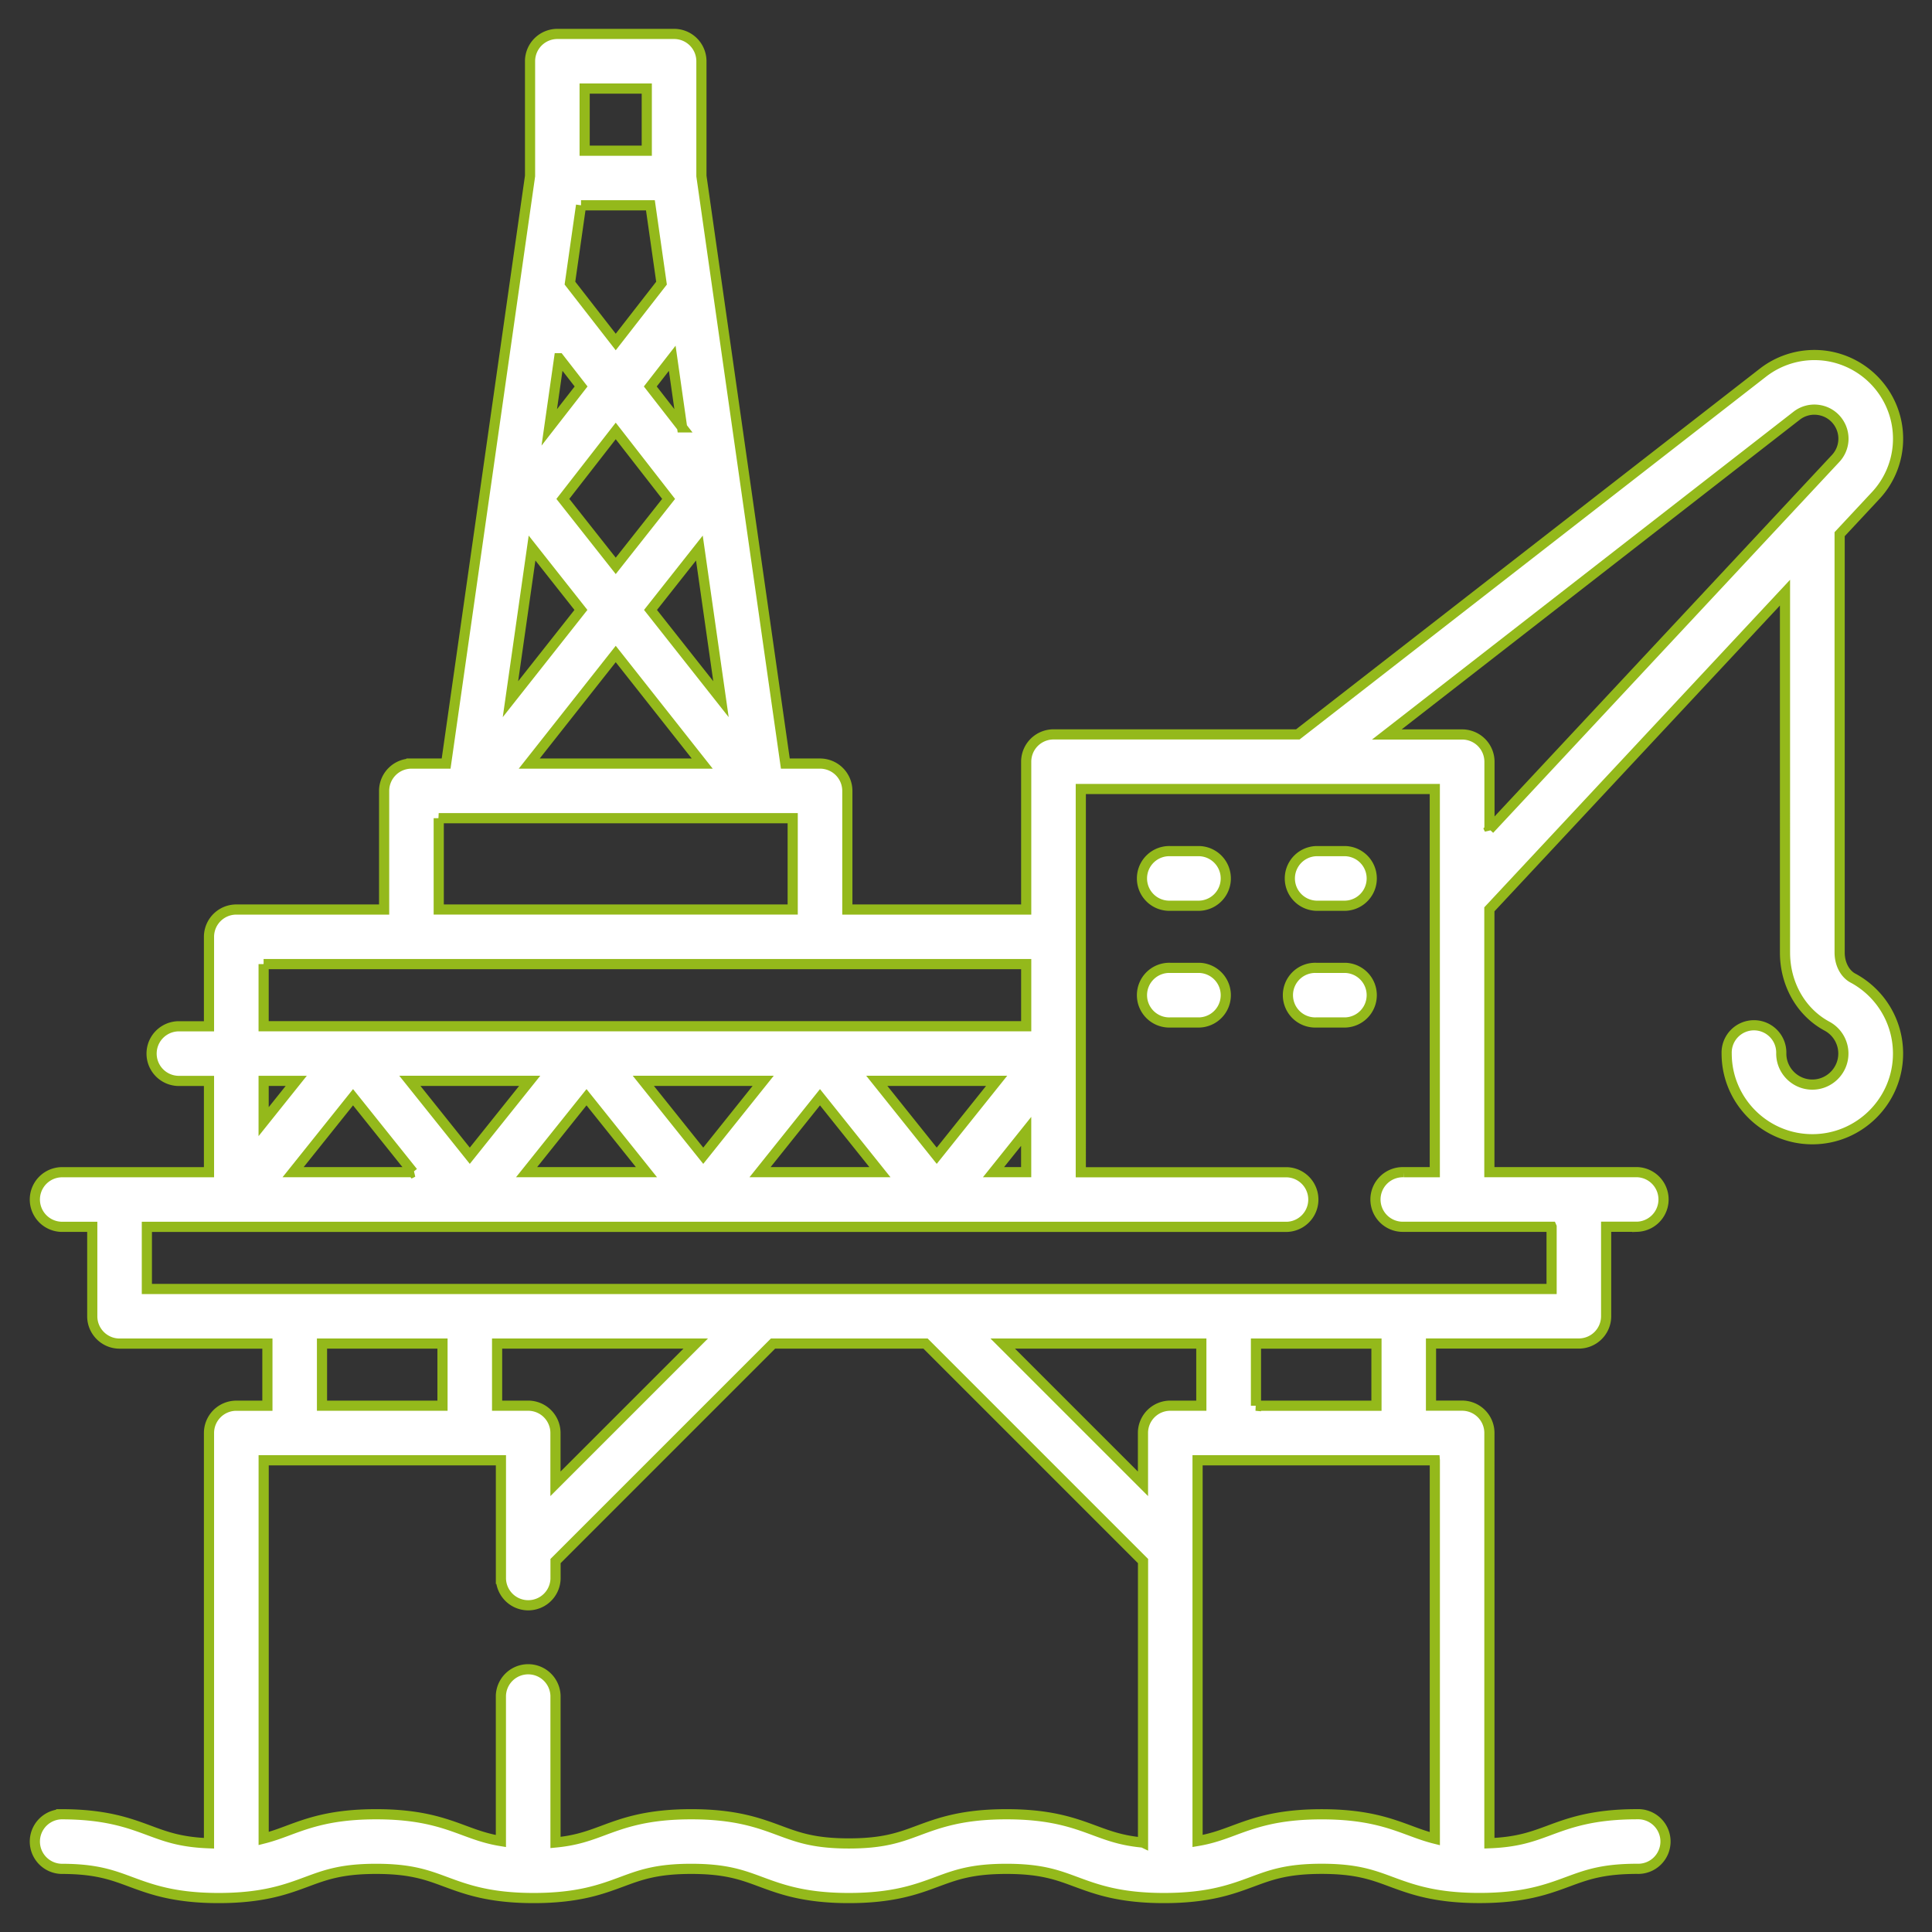 <svg width="57" height="57" viewBox="0 0 57 57" fill="none" xmlns="http://www.w3.org/2000/svg"><rect x="0" y="0" width="57" height="57" fill="#333333" stroke="none"/><path d="M54.666 28.856c-.238-.128-.391-.423-.391-.752V15.76l1.058-1.134a2.459 2.459 0 0 0 .249-3.053 2.476 2.476 0 0 0-1.658-1.067 2.476 2.476 0 0 0-1.911.488L38.29 21.667h-7.208a.806.806 0 0 0-.806.806v4.361H24.999v-3.5a.806.806 0 0 0-.806-.806H23.17L20.694 5.194v-3.387a.806.806 0 0 0-.806-.806h-3.444a.806.806 0 0 0-.806.806v3.387l-2.476 17.334h-1.023a.806.806 0 0 0-.806.806v3.5H6.972a.806.806 0 0 0-.806.806v2.639H5.25a.806.806 0 0 0 0 1.611h.916v2.694H1.806a.806.806 0 0 0 0 1.611h.916v2.639c0 .445.361.806.806.806h4.361v1.833H6.972a.806.806 0 0 0-.806.806V54.382c-.826-.03-1.262-.191-1.758-.375-.608-.225-1.297-.481-2.602-.481a.806.806 0 0 0 0 1.611c1.017 0 1.492.176 2.042.38.608.225 1.297.481 2.602.481 1.306 0 1.995-.255 2.603-.481.551-.204 1.026-.38 2.043-.38 1.018 0 1.494.176 2.045.38.608.225 1.298.481 2.604.481 1.307 0 1.996-.255 2.604-.481.551-.204 1.027-.38 2.045-.38s1.494.176 2.045.38c.608.225 1.298.481 2.604.481 1.307 0 1.996-.255 2.605-.481.551-.204 1.027-.38 2.045-.38 1.018 0 1.493.176 2.044.38.608.225 1.297.481 2.604.481 1.307 0 1.997-.255 2.606-.481.551-.204 1.028-.381 2.046-.381 1.02 0 1.496.176 2.048.381.609.225 1.299.48 2.607.48 1.308 0 1.998-.255 2.607-.48.552-.204 1.028-.381 2.048-.381a.806.806 0 1 0 0-1.611c-1.308 0-1.998.255-2.607.481-.496.183-.932.344-1.754.375V42.277a.806.806 0 0 0-.806-.806h-.917v-1.833h4.361a.806.806 0 0 0 .806-.806v-2.639h.916a.806.806 0 0 0 0-1.611h-4.361v-7.754l8.722-9.343V28.104c0 .928.475 1.76 1.239 2.171a.917.917 0 0 1 .483.808c0 .505-.411.916-.916.916s-.916-.411-.916-.916a.806.806 0 1 0-1.611 0c0 1.394 1.134 2.528 2.528 2.528s2.528-1.134 2.528-2.528c0-.932-.51-1.785-1.331-2.227zM20.634 16.169l.637 4.459-2.079-2.633 1.442-1.826zm.084 6.359h-5.104l2.552-3.233 2.552 3.233zm-4.112-7.809l1.56-2.005 1.56 2.005-1.56 1.976-1.56-1.976zm3.519-2.11l-.939-1.207.647-.832.291 2.039zm-2.876-9.996h1.833v1.833h-1.833v-1.833zm-.107 3.444h2.047l.328 2.296-1.351 1.737-1.351-1.737.328-2.296zm-.645 4.513l.647.832-.939 1.207.291-2.039zm-.8 5.599l1.442 1.826-2.079 2.633.637-4.459zm-2.754 7.97h10.444v2.694H12.944v-2.694zm-5.166 4.305h22.499v1.833H7.778v-1.833zm4.315 3.444h3.536l-1.768 2.21-1.768-2.21zm.092 2.694H8.648l1.768-2.21 1.768 2.21zm5.12-2.21l1.768 2.21h-3.536l1.768-2.21zm1.676-.484h3.536l-1.768 2.21-1.768-2.21zm5.212.484l1.768 2.21h-3.536l1.768-2.21zm1.676-.484h3.536l-1.768 2.21-1.768-2.21zm4.407 1.491v1.203h-.963l.963-1.203zM7.778 31.889H8.74l-.962 1.203v-1.203zm25.943 22.472c-.617-.056-.998-.197-1.423-.354-.608-.225-1.297-.481-2.604-.481-1.307 0-1.996.255-2.605.481-.551.204-1.027.38-2.045.38-1.018 0-1.494-.176-2.045-.38-.608-.225-1.298-.481-2.604-.481-1.307 0-1.996.255-2.604.481-.42.156-.797.295-1.402.352v-4.333a.806.806 0 0 0-1.611 0v4.291c-.426-.07-.737-.185-1.076-.31-.608-.225-1.298-.481-2.604-.481-1.306 0-1.995.255-2.603.481-.236.088-.459.17-.716.235V43.083h7v3.5a.806.806 0 0 0 1.611 0v-.527l6.417-6.417h4.499l6.417 6.417v8.306h0zM9.5 41.472v-1.833h3.555v1.833H9.5zm6.083 0h-.917v-1.833h5.86l-4.138 4.138v-1.499a.806.806 0 0 0-.806-.806zm18.138.806v1.499l-4.138-4.138h5.86v1.833h-.916a.806.806 0 0 0-.806.806zm8.611.806v11.163c-.264-.066-.49-.15-.731-.239-.609-.225-1.299-.481-2.607-.481-1.307 0-1.997.255-2.606.481-.334.124-.64.237-1.056.307V43.083h7zm-5.277-1.611v-1.833h3.555v1.833H37.054zm8.722-5.277v1.833H4.333v-1.833h33.637a.806.806 0 0 0 0-1.611h-6.083V23.278h10.444v11.305h-.916a.806.806 0 1 0 0 1.611h4.361zm-1.833-11.725v-1.996a.806.806 0 0 0-.806-.806h-2.222l12.088-9.402a.848.848 0 0 1 .663-.17.848.848 0 0 1 .576.37.854.854 0 0 1-.087 1.06L43.943 24.469z" fill="#fff" stroke="#94B91B" stroke-width=".3"/><path d="M35.387 25.111h-.861a.806.806 0 1 0 0 1.611h.861a.806.806 0 0 0 0-1.611zM39.693 25.111h-.861a.806.806 0 0 0 0 1.611h.861a.806.806 0 0 0 0-1.611zM35.387 28.555h-.861a.806.806 0 1 0 0 1.611h.861a.806.806 0 0 0 0-1.611zM39.693 28.555h-.861a.806.806 0 1 0 0 1.611h.861a.806.806 0 0 0 0-1.611z" fill="#fff" stroke="#94B91B" stroke-width=".3"/></svg>